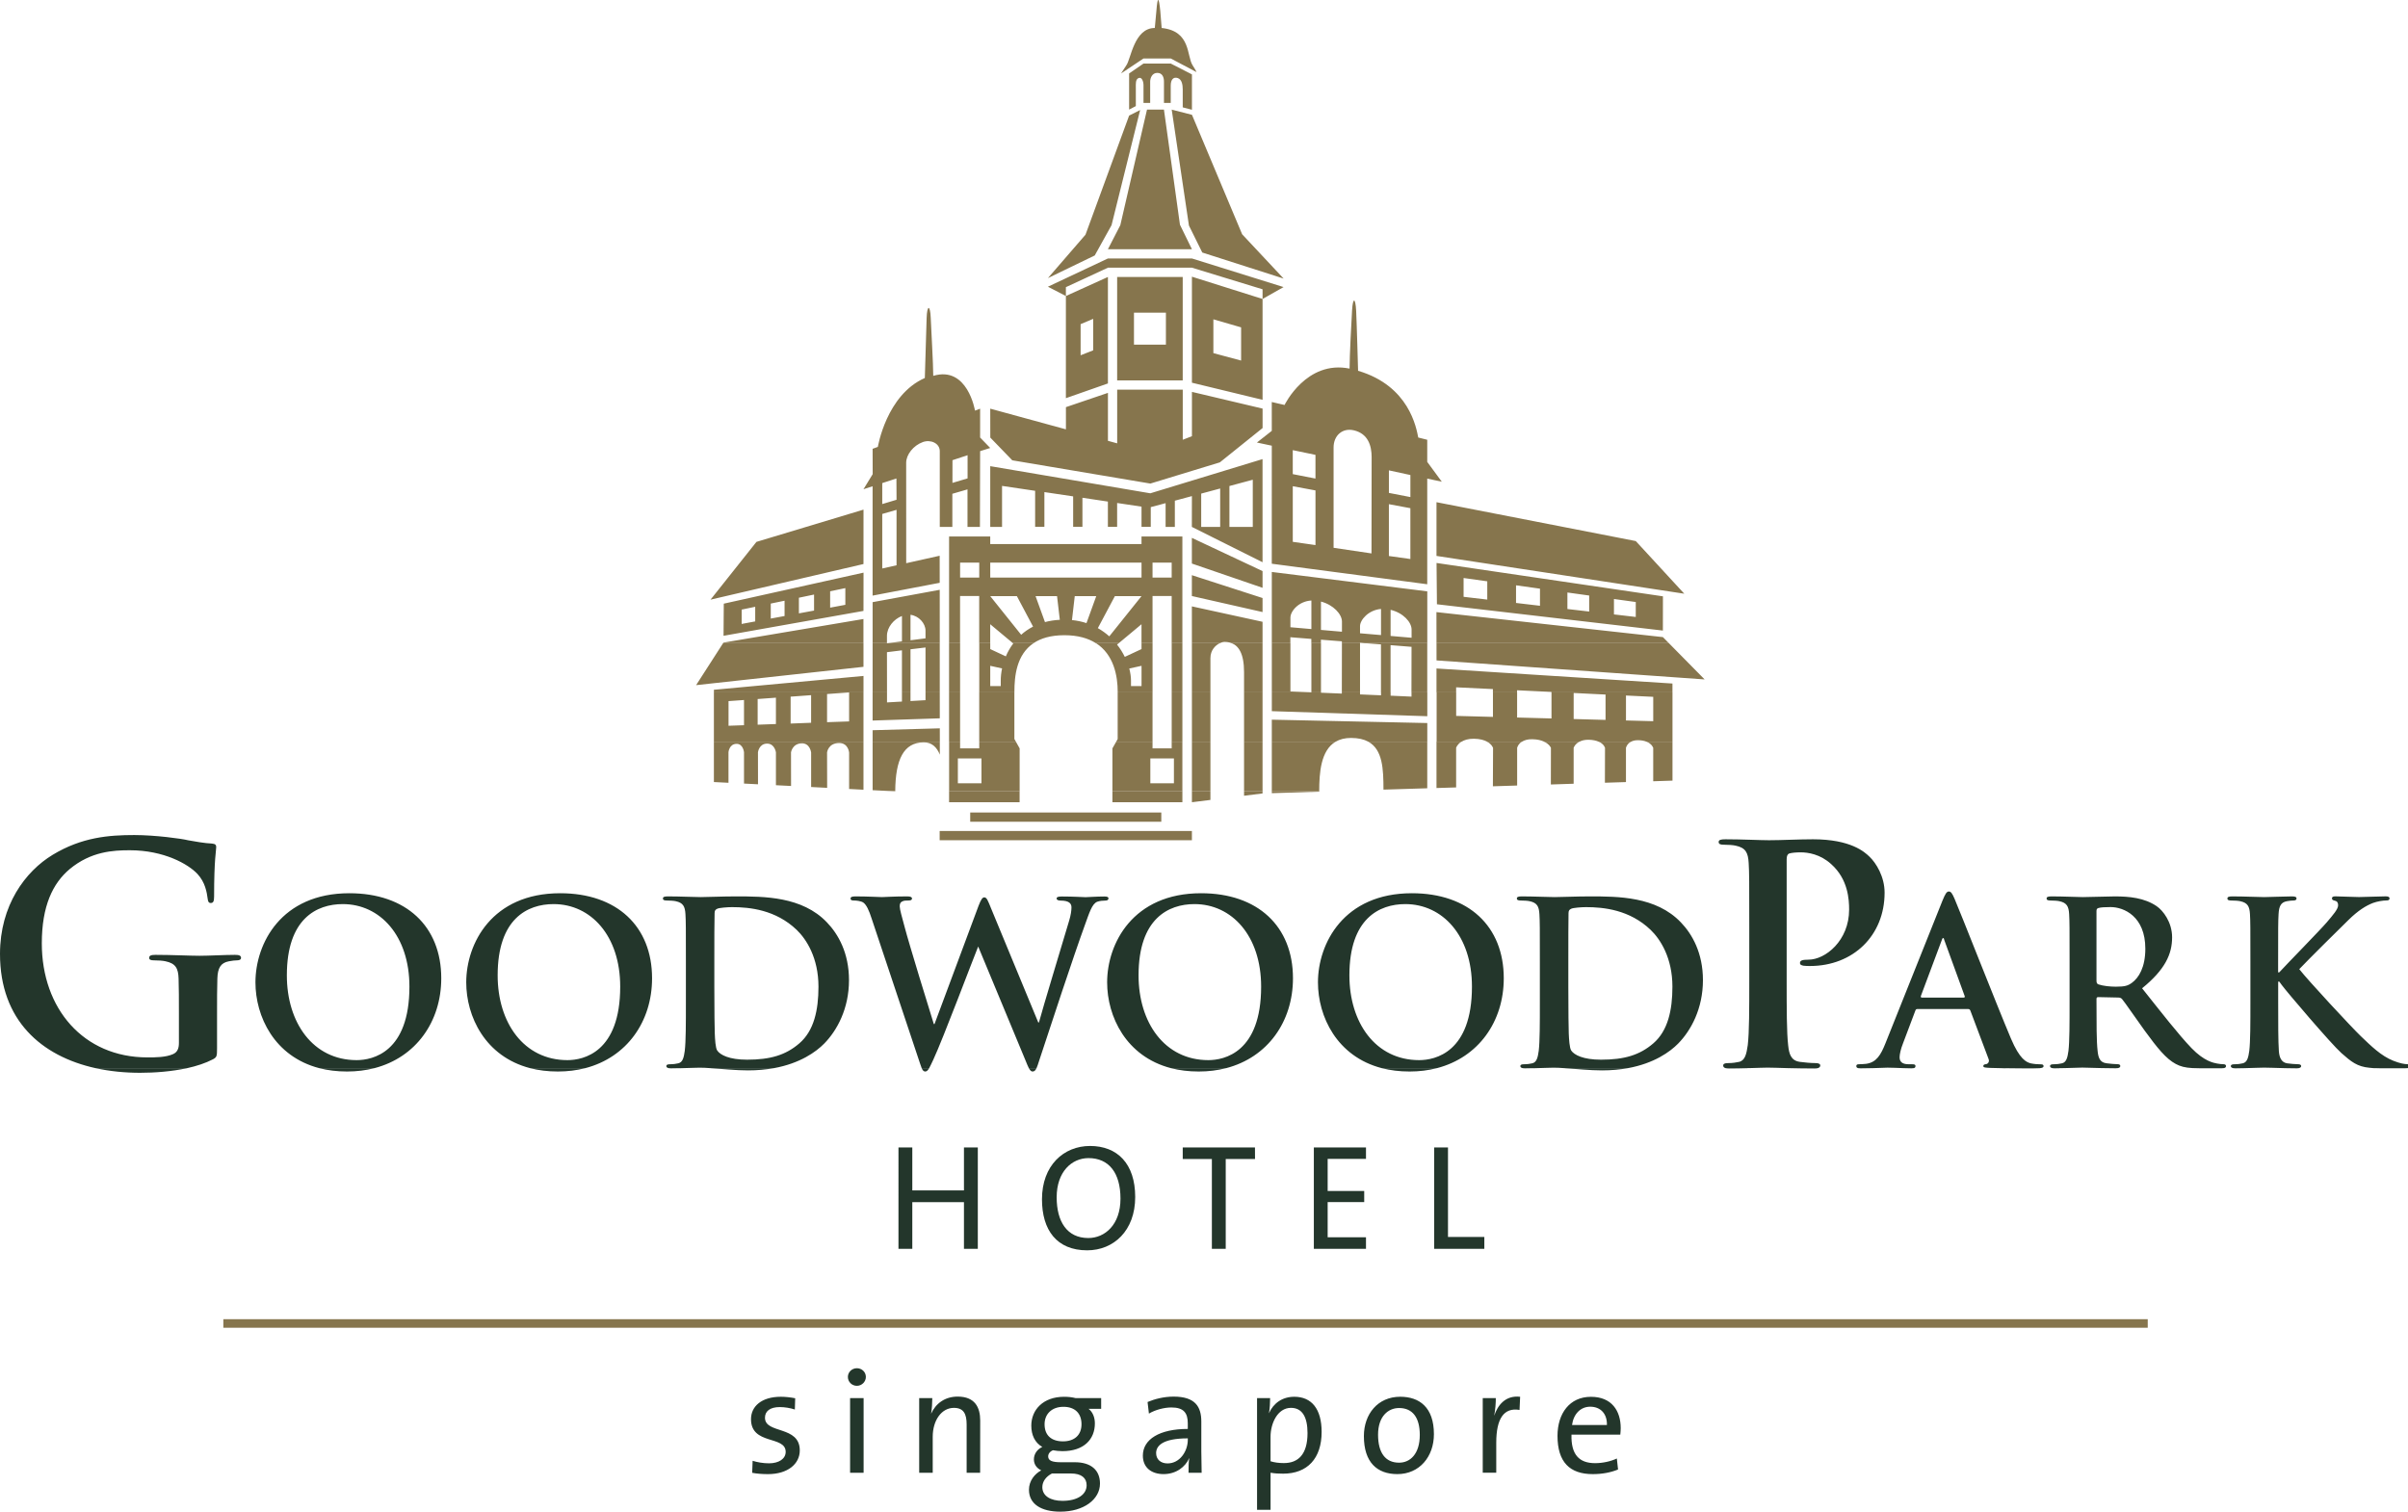 <?xml version="1.0" encoding="utf-8"?>
<!-- Generator: Adobe Illustrator 16.0.4, SVG Export Plug-In . SVG Version: 6.00 Build 0)  -->
<!DOCTYPE svg PUBLIC "-//W3C//DTD SVG 1.1//EN" "http://www.w3.org/Graphics/SVG/1.1/DTD/svg11.dtd">
<svg version="1.1" id="Layer_1" xmlns="http://www.w3.org/2000/svg" xmlns:xlink="http://www.w3.org/1999/xlink" x="0px" y="0px"
	 width="140.984px" height="88.518px" viewBox="0 0 140.984 88.518" enable-background="new 0 0 140.984 88.518"
	 xml:space="preserve">
<path fill="#86754D" d="M52.413,46.315c0,0.007,0,0.017,0,0.021l-0.438-0.021H52.413L52.413,46.315z M59.696,46.315v0.661h-1.72
	h-2.409v-0.661H59.696L59.696,46.315z M69.227,46.315v0.661h-4.097v-0.661H69.227L69.227,46.315z M70.868,46.315v0.526l-1.083,0.135
	v-0.661H70.868L70.868,46.315z M73.92,46.315v0.146l-1.083,0.135v-0.28L73.92,46.315L73.92,46.315z M77.238,46.315
	c0,0.016,0,0.028,0,0.042l-2.775,0.088v-0.13H77.238L77.238,46.315z M56.804,48.119v-0.542h11.188v0.542H56.804L56.804,48.119z
	 M55.015,49.201V48.66h14.769v0.541H55.015L55.015,49.201z"/>
<path fill="#86754D" d="M50.555,43.43v2.814L49.714,46.2V44.07c0,0-0.043-0.564-0.584-0.562c-0.646,0.005-0.707,0.553-0.707,0.553
	l0.005,2.072l-0.938-0.048v-2.021c0,0-0.063-0.544-0.544-0.538c-0.558,0.01-0.634,0.53-0.634,0.53l0.003,1.968l-0.886-0.045v-1.925
	c0,0-0.073-0.512-0.515-0.512c-0.472,0-0.537,0.506-0.537,0.506l0.003,1.877l-0.82-0.042v-1.836c0,0-0.052-0.493-0.431-0.491
	c-0.434,0.002-0.478,0.485-0.478,0.485v1.796l-0.854-0.043V43.43H50.555L50.555,43.43z M55.024,43.43l0.001,0.76
	c-0.175-0.433-0.464-0.726-0.948-0.721c-1.179,0.011-1.646,1.011-1.663,2.845l-0.438,0.001l-0.886-0.044V43.43H55.024L55.024,43.43z
	 M56.212,43.43v0.393h1.121V43.43h2.145l0.22,0.393v2.492h-4.129V43.43H56.212L56.212,43.43z M67.479,43.43v0.393H68.6V43.43h0.626
	v2.885H65.13v-2.492l0.223-0.393H67.479L67.479,43.43z M70.868,43.43v2.885h-1.083V43.43H70.868L70.868,43.43z M73.92,43.43v2.885
	h-1.083V43.43H73.92L73.92,43.43z M78.201,43.43c-0.877,0.513-0.96,1.833-0.964,2.885h-2.775V43.43H78.201L78.201,43.43z
	 M83.563,43.43v2.729L81,46.238c-0.002-1.2-0.043-2.344-0.892-2.808H83.563L83.563,43.43z M85.562,43.43
	c-0.245,0.155-0.308,0.357-0.308,0.357v2.322l-1.15,0.035V43.43H85.562L85.562,43.43z M89.101,43.43
	c-0.229,0.151-0.275,0.362-0.275,0.362v2.206l-1.42,0.045l0.01-2.245c0,0-0.062-0.208-0.349-0.367L89.101,43.43L89.101,43.43z
	 M92.472,43.43c-0.266,0.139-0.338,0.359-0.338,0.359v2.104L90.8,45.937l0.004-2.146c0,0-0.082-0.21-0.396-0.36L92.472,43.43
	L92.472,43.43z M95.492,43.43c-0.245,0.131-0.295,0.362-0.295,0.362v2.004l-1.233,0.039l0.006-2.043c0,0-0.054-0.223-0.367-0.363
	L95.492,43.43L95.492,43.43z M97.921,43.43v2.281l-1.128,0.037v-1.953c0,0-0.066-0.235-0.396-0.366L97.921,43.43L97.921,43.43z
	 M67.35,44.411v1.455h1.381v-1.455H67.35L67.35,44.411z M56.081,44.411v1.455h1.382v-1.455H56.081L56.081,44.411z"/>
<path fill="#86754D" d="M50.555,40.543v2.887h-8.758v-2.887H50.555L50.555,40.543z M51.933,40.543v0.588l0.874-0.05v-0.538h0.501
	v0.508L54.187,41v-0.457h0.834l0.002,1.52l-3.934,0.13v-1.648L51.933,40.543L51.933,40.543z M56.212,40.543v2.887h-0.646v-2.887
	H56.212L56.212,40.543z M59.39,40.543v2.73l0.087,0.155h-2.145v-2.887L59.39,40.543L59.39,40.543z M67.479,40.543v2.887h-2.127
	l0.086-0.155v-2.73L67.479,40.543L67.479,40.543z M69.227,40.543v2.887h-0.626v-2.887H69.227L69.227,40.543z M70.868,40.543v2.887
	h-1.083l-0.001-2.887H70.868L70.868,40.543z M73.92,40.543v2.887h-1.083v-2.887H73.92L73.92,40.543z M77.34,40.543v0.02l1.222,0.051
	v-0.068h1.065v0.116l1.229,0.053v-0.169h0.562v0.19l1.223,0.055v-0.246h0.925v1.394l-9.103-0.296v-1.098L77.34,40.543L77.34,40.543z
	 M85.256,40.543v1.378l2.153,0.058v-1.436h1.415v1.473l2.013,0.054v-1.525h7.084v2.887h-1.521c-0.124-0.052-0.286-0.087-0.498-0.088
	c-0.176-0.002-0.31,0.035-0.407,0.089h-1.892c-0.143-0.064-0.338-0.112-0.604-0.115c-0.229-0.002-0.396,0.046-0.523,0.114
	l-2.062,0.001c-0.163-0.08-0.391-0.142-0.699-0.146c-0.28-0.008-0.476,0.061-0.607,0.146h-2.034
	c-0.171-0.094-0.421-0.171-0.781-0.175c-0.335-0.003-0.565,0.076-0.723,0.175h-1.458v-2.887L85.256,40.543L85.256,40.543z
	 M51.09,43.43v-0.671l3.934-0.11l0.002,0.782L51.09,43.43L51.09,43.43z M74.462,43.43v-1.288l9.103,0.197v1.091H80.11
	c-0.257-0.14-0.585-0.218-1.01-0.218c-0.366,0-0.661,0.079-0.897,0.218H74.462L74.462,43.43z M95.198,40.727v1.461l1.596,0.043
	v-1.427L95.198,40.727L95.198,40.727z M92.135,40.579v1.525l1.867,0.051V40.67L92.135,40.579L92.135,40.579z M49.714,42.244v-1.698
	l-1.291,0.093v1.65L49.714,42.244L49.714,42.244z M47.489,42.323v-1.616l-1.199,0.087v1.575L47.489,42.323L47.489,42.323z
	 M45.429,42.397v-1.543l-1.07,0.078v1.504L45.429,42.397L45.429,42.397z M43.56,42.466V40.99l-0.906,0.065v1.443L43.56,42.466
	L43.56,42.466z"/>
<path fill="#86754D" d="M50.555,37.659v1.388l-9.8,1.073l1.583-2.461H50.555L50.555,37.659z M51.929,37.659v0.01l0.084-0.01h3.007
	l0.001,2.885h-0.834v-2.63l-0.879,0.106v2.522h-0.501v-2.461L51.93,38.19l0.003,2.354H51.09v-2.885L51.929,37.659L51.929,37.659z
	 M56.212,37.659v2.885h-0.646v-2.885H56.212L56.212,37.659z M57.977,37.659v0.349l0.913,0.427c0.11-0.263,0.256-0.52,0.438-0.76
	l-0.021-0.016h1.211c-1.006,0.671-1.126,1.938-1.126,2.844v0.041h-2.058v-2.885H57.977L57.977,37.659z M65.505,37.659l-0.104,0.087
	c0.184,0.229,0.334,0.474,0.454,0.718l0.979-0.456v-0.349h0.646v2.885h-2.041v-0.041c0-0.905-0.218-2.173-1.277-2.845L65.505,37.659
	L65.505,37.659z M69.227,37.659v2.885h-0.626v-2.885H69.227L69.227,37.659z M71.422,37.659c-0.247,0.119-0.554,0.396-0.554,0.882
	v2.003h-1.084l-0.001-2.885H71.422L71.422,37.659z M73.92,37.659v2.885h-1.083v-1.188c0-1.106-0.332-1.544-0.729-1.694L73.92,37.659
	L73.92,37.659z M75.552,37.659v2.829l1.227,0.052v-2.881h0.562v2.885h-2.878v-2.885H75.552L75.552,37.659z M79.627,37.659v2.885
	h-1.065l0.005-2.885H79.627L79.627,37.659z M83.563,37.659v2.885h-0.925l0.005-2.668l-1.228-0.098v2.767h-0.562v-2.812l-0.961-0.073
	L83.563,37.659L83.563,37.659z M97.707,37.659l2.096,2.126l-15.697-1.114l-0.001-1.013L97.707,37.659L97.707,37.659z M41.798,40.543
	v-0.152l8.758-0.81v0.962H41.798L41.798,40.543z M84.104,40.543v-1.399l13.815,0.881v0.52h-7.084v-0.028l-2.014-0.097v0.125h-1.414
	V40.35l-2.153-0.103v0.297L84.104,40.543L84.104,40.543z M66.835,38.988l-0.718,0.158c0.066,0.254,0.101,0.494,0.101,0.708v0.321
	h0.617V38.988L66.835,38.988z M57.977,38.988v1.188h0.615v-0.321c0-0.226,0.025-0.467,0.077-0.714L57.977,38.988L57.977,38.988z"/>
<path fill="#86754D" d="M42.339,37.659l0.021-0.031l8.193-1.381v1.413L42.339,37.659L42.339,37.659z M51.09,37.659V35.26
	l3.929-0.723l0.002,3.122h-3.007l0.794-0.104V36.07c-0.485,0.186-0.878,0.667-0.878,1.162v0.428H51.09L51.09,37.659z M55.567,37.659
	v-6.243h2.409v0.444h8.857v-0.444h2.393v6.243H68.6V34.9h-1.121v2.761h-0.646v-1.108l-1.33,1.108H64.16
	c-0.449-0.286-1.049-0.465-1.844-0.465c-0.797,0-1.378,0.18-1.802,0.464l-1.211,0.001l-1.328-1.108v1.108h-0.645V34.9H56.21v2.761
	L55.567,37.659L55.567,37.659z M69.783,37.659l-0.001-2.152l4.138,0.903v1.249h-1.812c-0.14-0.054-0.289-0.071-0.432-0.071
	c-0.06,0-0.149,0.021-0.254,0.072L69.783,37.659L69.783,37.659z M74.462,37.659v-4.167l9.103,1.136v3.031h-3.669l-0.269-0.022v0.022
	h-1.062v-0.105l-1.227-0.096v0.201h-0.562v-0.246l-1.228-0.099v0.344L74.462,37.659L74.462,37.659z M84.104,37.659l-0.003-1.816
	l13.259,1.464l0.349,0.354L84.104,37.659L84.104,37.659z M57.977,32.946v0.877h8.857v-0.877H57.977L57.977,32.946z M67.479,32.946
	v0.877H68.6v-0.877H67.479L67.479,32.946z M56.212,32.946v0.877h1.121v-0.877H56.212L56.212,32.946z M64.184,34.906h-1.259
	l-0.163,1.403c0.304,0.031,0.587,0.092,0.849,0.178L64.184,34.906L64.184,34.906z M61.888,34.906H60.63l0.551,1.522
	c0.267-0.072,0.556-0.118,0.869-0.134L61.888,34.906L61.888,34.906z M59.536,34.906h-1.561l1.812,2.264
	c0.203-0.183,0.436-0.343,0.697-0.478L59.536,34.906L59.536,34.906z M66.835,34.906h-1.56l-0.998,1.875
	c0.247,0.142,0.472,0.304,0.67,0.481L66.835,34.906L66.835,34.906z M71.439,30.854v-2.249l-1.111,0.299v1.949L71.439,30.854
	L71.439,30.854z M73.348,30.854v-2.762L71.98,28.46v2.394H73.348L73.348,30.854z M57.977,30.854v-3.557l9.372,1.589l6.57-2.002
	v6.038l-4.138-2.068l0.003-1.804l-0.999,0.269v1.535h-0.541v-1.39l-0.869,0.232v1.156h-0.541v-1.185l-1.428-0.213v1.396h-0.541
	v-1.479l-1.491-0.224v1.701h-0.543v-1.782l-1.684-0.251v2.034h-0.542V28.74l-1.937-0.287v2.401H57.977L57.977,30.854z M73.92,35.018
	v0.822l-4.138-0.938V33.68L73.92,35.018L73.92,35.018z M73.92,33.441v0.979l-4.138-1.42v-1.504L73.92,33.441L73.92,33.441z
	 M57.977,23.93l4.431,1.211v-1.3l2.46-0.836v2.808l0.541,0.148v-3.146h3.839v2.936l0.538-0.21v-2.594l4.136,0.979v1.139
	l-2.501,2.009l-4.069,1.242l-8.085-1.362l-1.287-1.331L57.977,23.93L57.977,23.93z M69.785,14.595h-4.919l0.727-1.41l1.562-6.766
	h0.992l0.937,6.741L69.785,14.595L69.785,14.595z M63.268,18.981v1.822l0.736-0.288v-1.844L63.268,18.981L63.268,18.981z
	 M71.041,18.698v1.979l1.624,0.437v-1.945L71.041,18.698L71.041,18.698z M62.406,17.334l-1.052-0.545l3.513-1.654h4.919l5.365,1.675
	l-1.23,0.697v5.905l-4.136-1.002v-6.208l4.136,1.304V16.94l-4.135-1.265h-4.919l-2.461,1.14V17.334l2.461-1.116v6.235l-2.461,0.863
	V17.334L62.406,17.334z M66.392,18.311v1.869h1.87v-1.869H66.392L66.392,18.311z M69.246,16.218v6.056h-3.839v-6.056H69.246
	L69.246,16.218z M61.354,16.285l2.2-2.543l2.554-6.973l0.645-0.325l-1.674,6.742l-0.984,1.773L61.354,16.285L61.354,16.285z
	 M65.636,4.302l0.309-0.477c0.268-0.363,0.452-2.187,1.667-2.187c0.004,0,0.072-0.75,0.092-0.997
	c0.067-0.855,0.143-0.855,0.228-0.003l0.081,1c1.722,0.182,1.458,1.632,1.81,2.183c0.185,0.285,0.231,0.4,0.231,0.4l-1.509-0.797
	H66.95L65.636,4.302L65.636,4.302z M66.108,6.417V4.302l0.843-0.581h1.593l1.242,0.635v2.071l-0.539-0.141V5.236
	c0-0.268-0.05-0.582-0.289-0.664c-0.241-0.083-0.414,0.066-0.414,0.443v1.011h-0.396v-1.25c0-0.244-0.088-0.508-0.39-0.508
	c-0.303,0-0.417,0.301-0.417,0.508v1.25H66.95V4.996c0-0.22-0.094-0.504-0.286-0.426c-0.19,0.078-0.163,0.335-0.163,0.593v1.05
	L66.108,6.417L66.108,6.417z M70.391,14.787l-0.781-1.58l-1.009-6.788l1.186,0.304l2.938,6.995l2.429,2.594L70.391,14.787
	L70.391,14.787z M83.036,25.62l0.526,0.131v1.296l0.853,1.161l-0.853-0.183v6.187L74.46,33.01l0.001-6.912l-0.871-0.185l0.871-0.684
	l-0.001-1.688l0.748,0.173c0,0,1.276-2.644,3.807-2.13c0-0.713,0.109-2.809,0.146-3.411c0.044-0.763,0.199-0.773,0.239,0.029
	c0.039,0.781,0.113,3.51,0.113,3.51C82.511,22.596,82.924,25.062,83.036,25.62L83.036,25.62z M80.307,26.767
	c0-0.659-0.203-1.375-1.046-1.57c-0.666-0.153-1.182,0.306-1.182,1.005v5.875l2.22,0.33L80.307,26.767L80.307,26.767z
	 M82.575,32.734v-2.976l-1.258-0.235v3.035L82.575,32.734L82.575,32.734z M81.318,28.863l1.258,0.244v-1.291l-1.258-0.273V28.863
	L81.318,28.863z M77.019,31.918v-3.2l-1.329-0.247v3.257L77.019,31.918L77.019,31.918z M75.689,27.763l1.329,0.26v-1.388
	l-1.329-0.276V27.763L75.689,27.763z M75.552,36.729l1.227,0.107v-1.672c-0.749,0.043-1.227,0.628-1.227,1V36.729L75.552,36.729z
	 M77.34,35.226v1.66l1.228,0.106l0.001-0.597C78.567,35.965,78.066,35.414,77.34,35.226L77.34,35.226z M82.646,36.865
	c0-0.431-0.488-0.979-1.229-1.155v1.529l1.229,0.106L82.646,36.865L82.646,36.865z M79.627,37.083l1.229,0.105v-1.53
	c-0.733,0.06-1.229,0.64-1.229,1.007V37.083L79.627,37.083z M84.104,32.553v-3.146l11.668,2.276l2.84,3.083L84.104,32.553
	L84.104,32.553z M97.359,36.924l-13.229-1.54l-0.023-2.418l13.255,1.953L97.359,36.924L97.359,36.924z M94.494,35.076v0.902
	l1.277,0.149v-0.875L94.494,35.076L94.494,35.076z M91.769,34.695v0.967l1.275,0.148v-0.938L91.769,34.695L91.769,34.695z
	 M88.761,34.274v1.033l1.402,0.165v-1.001L88.761,34.274L88.761,34.274z M85.691,34.947l1.386,0.163V34.04l-1.386-0.194V34.947
	L85.691,34.947z M53.308,36.001v1.491l0.879-0.113v-0.452C54.187,36.5,53.793,36.062,53.308,36.001L53.308,36.001z M52.484,28.018
	l-0.83,0.271v1.227l0.837-0.251L52.484,28.018L52.484,28.018z M55.764,28.277l0.886-0.264v-1.358l-0.884,0.292L55.764,28.277
	L55.764,28.277z M51.654,33.288l0.837-0.187v-3.247l-0.837,0.242V33.288L51.654,33.288z M53.057,32.979l1.959-0.437l0.002,1.585
	l-3.929,0.75v-6.403l-0.534,0.173l0.539-0.881L51.09,26.28l0.307-0.112c0,0,0.499-3.047,2.75-4.034c0,0,0.081-2.729,0.105-3.504
	c0.025-0.795,0.211-0.784,0.24-0.03c0.022,0.6,0.148,2.702,0.148,3.408c2.012-0.604,2.444,2.036,2.444,2.036l0.3-0.112v1.688
	l0.591,0.611l-0.591,0.186l-0.011,4.438h-0.728v-2.199l-0.887,0.258v1.94h-0.736V26.42c0-0.474-0.544-0.696-0.987-0.536
	c-0.561,0.201-0.98,0.74-0.98,1.212L53.057,32.979L53.057,32.979z M50.555,33.028L41.6,35.114l2.688-3.383l6.269-1.889
	L50.555,33.028L50.555,33.028z M50.555,35.773l-8.193,1.457l0.014-1.881l8.182-1.817L50.555,35.773L50.555,35.773z M44.216,36.388
	v-0.857l-0.793,0.165v0.84L44.216,36.388L44.216,36.388z M45.935,36.072v-0.896l-0.808,0.167v0.878L45.935,36.072L45.935,36.072z
	 M47.662,35.753v-0.938l-0.888,0.186v0.916L47.662,35.753L47.662,35.753z M49.493,35.416v-0.979l-0.89,0.187v0.958L49.493,35.416
	L49.493,35.416z"/>
<line fill="none" stroke="#86754D" stroke-width="0.5" stroke-miterlimit="3.864" x1="13.076" y1="77.498" x2="125.746" y2="77.498"/>
<path fill="#23362B" d="M94.082,83.443c0.019-0.643-0.359-1.071-0.977-1.071c-0.571,0-0.979,0.431-1.065,1.071H94.082L94.082,83.443
	z M94.89,83.628c0,0.104-0.009,0.228-0.024,0.378h-2.858c-0.034,1.17,0.449,1.672,1.382,1.672c0.448,0,0.924-0.106,1.273-0.273
	l0.071,0.644c-0.423,0.177-0.934,0.271-1.479,0.271c-1.346,0-2.066-0.702-2.066-2.241c0-1.312,0.713-2.286,1.953-2.286
	C94.372,81.79,94.89,82.625,94.89,83.628L94.89,83.628z M46.826,84.93c0,0.791-0.701,1.39-1.864,1.39
	c-0.323,0-0.649-0.024-0.923-0.077l0.026-0.703c0.271,0.086,0.624,0.147,0.958,0.147c0.58,0,0.977-0.265,0.977-0.669
	c0-0.977-2.03-0.379-2.03-1.918c0-0.738,0.606-1.31,1.75-1.31c0.264,0,0.57,0.035,0.837,0.087l-0.02,0.66
	c-0.271-0.09-0.589-0.143-0.882-0.143c-0.579,0-0.867,0.246-0.867,0.625C44.788,83.979,46.826,83.461,46.826,84.93L46.826,84.93z
	 M50.695,80.629c0,0.281-0.236,0.52-0.526,0.52c-0.291,0-0.527-0.229-0.527-0.52c0-0.281,0.236-0.51,0.527-0.51
	C50.458,80.119,50.695,80.339,50.695,80.629L50.695,80.629z M50.563,86.24h-0.792V81.87h0.792V86.24L50.563,86.24z M57.385,86.24
	h-0.79v-2.821c0-0.616-0.168-0.979-0.746-0.979c-0.724,0-1.24,0.729-1.24,1.697v2.103h-0.792V81.87h0.767
	c0,0.255-0.021,0.658-0.071,0.914c0.272-0.6,0.811-1.004,1.557-1.004c1.004,0,1.319,0.625,1.319,1.398L57.385,86.24L57.385,86.24z
	 M64.402,86.873c0,0.924-0.947,1.645-2.322,1.645c-1.124,0-1.836-0.448-1.836-1.283c0-0.52,0.334-0.933,0.72-1.135
	c-0.264-0.123-0.431-0.352-0.431-0.643c0-0.31,0.187-0.589,0.492-0.729c-0.431-0.247-0.644-0.692-0.644-1.249
	c0-0.924,0.695-1.688,1.918-1.688c0.256,0,0.458,0.024,0.686,0.079h1.486v0.625h-0.738c0.229,0.175,0.37,0.48,0.37,0.853
	c0,0.94-0.648,1.627-1.9,1.627c-0.184,0-0.402-0.024-0.555-0.053c-0.191,0.079-0.279,0.22-0.279,0.358
	c0,0.247,0.221,0.344,0.748,0.344h0.808C63.874,85.623,64.402,86.082,64.402,86.873L64.402,86.873z M63.32,83.399
	c0-0.642-0.387-1.021-1.056-1.021c-0.693,0-1.106,0.432-1.106,1.021c0,0.65,0.396,1.002,1.081,1.002
	C62.897,84.401,63.32,84.041,63.32,83.399L63.32,83.399z M63.62,86.97c0-0.422-0.301-0.687-0.916-0.687h-1.115
	c-0.344,0.178-0.562,0.467-0.562,0.801c0,0.52,0.49,0.801,1.178,0.801C63.1,87.885,63.62,87.506,63.62,86.97L63.62,86.97z
	 M70.354,86.24h-0.767c0-0.309,0-0.625,0.044-0.869c-0.229,0.535-0.78,0.948-1.505,0.948c-0.72,0-1.214-0.388-1.214-1.082
	c0-0.958,0.979-1.563,2.631-1.563v-0.325c0-0.607-0.236-0.933-0.959-0.933c-0.413,0-0.939,0.133-1.317,0.359l-0.079-0.678
	c0.42-0.176,0.95-0.316,1.528-0.316c1.26,0,1.619,0.591,1.619,1.459v1.742C70.336,85.396,70.344,85.861,70.354,86.24L70.354,86.24z
	 M69.544,84.305v-0.079c-1.521,0-1.855,0.466-1.855,0.862c0,0.369,0.265,0.605,0.669,0.605
	C69.069,85.695,69.544,84.991,69.544,84.305L69.544,84.305z M77.379,83.848c0,1.557-0.837,2.445-2.252,2.445
	c-0.271,0-0.482-0.01-0.738-0.055v2.174h-0.791v-6.543h0.766c0,0.244-0.019,0.642-0.071,0.889c0.267-0.599,0.792-0.968,1.486-0.968
	C76.797,81.79,77.379,82.511,77.379,83.848L77.379,83.848z M76.553,83.918c0-0.941-0.31-1.479-0.969-1.479
	c-0.792,0-1.196,0.923-1.196,1.688v1.44c0.229,0.07,0.476,0.106,0.772,0.106C75.997,85.678,76.553,85.176,76.553,83.918
	L76.553,83.918z M83.953,83.979c0,1.319-0.846,2.34-2.139,2.34c-1.187,0-1.961-0.687-1.961-2.226c0-1.283,0.81-2.304,2.128-2.304
	C83.101,81.79,83.953,82.406,83.953,83.979L83.953,83.979z M83.126,84.023c0-0.993-0.404-1.574-1.214-1.574
	c-0.634,0-1.229,0.484-1.229,1.564c0,1.057,0.43,1.637,1.229,1.637C82.564,85.65,83.126,85.141,83.126,84.023L83.126,84.023z
	 M89.001,81.79l-0.035,0.771c-0.924-0.157-1.363,0.521-1.363,1.917v1.76h-0.791v-4.369h0.765c0,0.271-0.026,0.678-0.096,1.035
	C87.682,82.3,88.129,81.693,89.001,81.79L89.001,81.79z"/>
<path fill="#23362B" d="M10.951,62.548c-0.904,0.198-1.895,0.271-2.748,0.271c-0.899,0-1.778-0.087-2.606-0.271H10.951
	L10.951,62.548z M21.917,62.548c-0.494,0.128-1.027,0.196-1.598,0.196c-0.597,0-1.139-0.07-1.628-0.196H21.917L21.917,62.548z
	 M34.261,62.548c-0.495,0.128-1.028,0.196-1.598,0.196c-0.598,0-1.14-0.07-1.628-0.196H34.261L34.261,62.548z M39.873,62.548
	c-0.211,0.005-0.417,0.011-0.594,0.011c-0.049,0-0.092-0.004-0.126-0.01L39.873,62.548L39.873,62.548z M45.307,62.548
	c-0.45,0.081-0.953,0.13-1.514,0.13c-0.697,0-1.514-0.083-2.164-0.129L45.307,62.548L45.307,62.548z M54.399,62.548
	c-0.082,0.145-0.144,0.196-0.232,0.196c-0.085,0-0.146-0.062-0.203-0.198L54.399,62.548L54.399,62.548z M60.685,62.548
	c-0.064,0.141-0.131,0.196-0.231,0.196c-0.077,0-0.138-0.057-0.215-0.196H60.685L60.685,62.548z M71.782,62.548
	c-0.493,0.128-1.027,0.196-1.597,0.196c-0.597,0-1.139-0.07-1.628-0.196H71.782L71.782,62.548z M84.125,62.548
	c-0.492,0.128-1.025,0.196-1.596,0.196c-0.597,0-1.139-0.07-1.628-0.196H84.125L84.125,62.548z M89.873,62.548
	c-0.21,0.005-0.419,0.011-0.594,0.011c-0.049,0-0.092-0.004-0.127-0.01L89.873,62.548L89.873,62.548z M95.307,62.548
	c-0.451,0.081-0.955,0.13-1.514,0.13c-0.697,0-1.517-0.083-2.165-0.129L95.307,62.548L95.307,62.548z M102.397,62.548
	c-0.396,0.012-0.819,0.021-1.151,0.021c-0.087,0-0.159-0.008-0.215-0.021H102.397L102.397,62.548z M106.427,62.548
	c-0.054,0.016-0.12,0.021-0.192,0.021c-0.549,0-1.088-0.012-1.552-0.022L106.427,62.548L106.427,62.548z M109.607,62.548
	c-0.213,0.005-0.443,0.011-0.671,0.011c-0.056,0-0.103-0.004-0.138-0.01L109.607,62.548L109.607,62.548z M112.036,62.548
	c-0.032,0.007-0.073,0.011-0.117,0.011c-0.143,0-0.295-0.006-0.457-0.011H112.036L112.036,62.548z M119.39,62.548
	c-0.091,0.007-0.206,0.011-0.36,0.011c-0.359,0-0.996,0-1.741-0.013L119.39,62.548L119.39,62.548z M120.885,62.548
	c-0.209,0.005-0.417,0.011-0.592,0.011c-0.048,0-0.091-0.004-0.127-0.01L120.885,62.548L120.885,62.548z M124.002,62.548
	c-0.035,0.007-0.077,0.011-0.127,0.011c-0.253,0-0.529-0.006-0.793-0.011H124.002L124.002,62.548z M130.211,62.548
	c-0.036,0.007-0.08,0.011-0.13,0.011h-1.266c-0.164,0-0.309-0.004-0.437-0.011H130.211L130.211,62.548z M131.475,62.548
	c-0.213,0.005-0.421,0.011-0.597,0.011c-0.048,0-0.089-0.004-0.126-0.01L131.475,62.548L131.475,62.548z M134.587,62.548
	c-0.031,0.007-0.069,0.011-0.109,0.011c-0.246,0-0.501-0.006-0.744-0.011H134.587L134.587,62.548z M140.985,62.548
	c-0.044,0.007-0.101,0.011-0.172,0.011h-1.159c-0.299,0-0.508,0-0.713-0.013L140.985,62.548L140.985,62.548z M57.249,73.127h-0.811
	v-2.734h-3.024v2.734h-0.81V67.19h0.81v2.518h3.024V67.19h0.811V73.127L57.249,73.127z M66.464,70.093
	c0,1.979-1.268,3.122-2.812,3.122c-1.785,0-2.646-1.188-2.646-2.99c0-1.979,1.269-3.121,2.814-3.121
	C65.419,67.104,66.464,68.141,66.464,70.093L66.464,70.093z M65.602,70.189c0-1.521-0.687-2.374-1.871-2.374
	c-0.984,0-1.865,0.8-1.865,2.295c0,1.416,0.6,2.385,1.855,2.385C64.688,72.493,65.602,71.72,65.602,70.189L65.602,70.189z
	 M73.479,67.867h-1.715v5.26h-0.811v-5.26h-1.706V67.19h4.229L73.479,67.867L73.479,67.867z M79.976,73.127h-3.053V67.19h3.053
	v0.669h-2.244v1.881h2.14v0.652h-2.14v2.06h2.244V73.127L79.976,73.127z M86.905,73.127h-2.938V67.19h0.81v5.242h2.128V73.127
	L86.905,73.127z"/>
<path fill="#23362B" d="M5.596,62.548C2.422,61.846,0,59.746,0,55.859c0-2.842,1.475-4.83,3.089-5.807
	c1.703-1.029,3.285-1.154,4.776-1.154c1.225,0,2.787,0.213,3.144,0.305c0.372,0.068,0.994,0.178,1.402,0.193
	c0.213,0.02,0.248,0.09,0.248,0.213c0,0.195-0.124,0.692-0.124,2.896c0,0.283-0.056,0.372-0.196,0.372
	c-0.123,0-0.158-0.089-0.177-0.23c-0.055-0.407-0.143-0.977-0.604-1.474c-0.531-0.568-1.953-1.385-3.958-1.385
	c-0.979,0-2.272,0.069-3.518,1.101c-0.994,0.834-1.634,2.166-1.634,4.351c0,3.816,2.433,6.678,6.181,6.678
	c0.46,0,1.081,0,1.51-0.195c0.266-0.124,0.336-0.354,0.336-0.657v-1.669c0-0.887,0-1.562-0.019-2.096
	c-0.019-0.604-0.178-0.887-0.764-1.011c-0.144-0.036-0.443-0.056-0.692-0.056c-0.16,0-0.267-0.034-0.267-0.143
	c0-0.141,0.124-0.178,0.373-0.178c0.925,0,2.041,0.054,2.575,0.054c0.551,0,1.489-0.054,2.074-0.054c0.23,0,0.357,0.036,0.357,0.178
	c0,0.105-0.107,0.143-0.232,0.143c-0.142,0-0.265,0.02-0.479,0.056c-0.479,0.089-0.656,0.39-0.675,1.011
	c-0.019,0.533-0.019,1.244-0.019,2.132v1.952c0,0.479-0.019,0.516-0.231,0.64c-0.44,0.231-0.97,0.402-1.528,0.525L5.596,62.548
	L5.596,62.548z M18.692,62.548c-2.639-0.688-3.736-3.034-3.736-5.024c0-2.274,1.504-5.219,5.498-5.219
	c3.316,0,5.381,1.93,5.381,4.98c0,2.534-1.476,4.631-3.917,5.264L18.692,62.548L18.692,62.548z M31.036,62.548
	c-2.64-0.688-3.739-3.034-3.739-5.024c0-2.274,1.505-5.219,5.5-5.219c3.316,0,5.38,1.93,5.38,4.98c0,2.534-1.475,4.631-3.915,5.264
	L31.036,62.548L31.036,62.548z M39.154,62.548c-0.092-0.019-0.141-0.056-0.141-0.123c0-0.066,0.054-0.106,0.214-0.106
	c0.198,0,0.357-0.025,0.479-0.054c0.268-0.054,0.332-0.347,0.386-0.733c0.066-0.559,0.066-1.608,0.066-2.835v-2.344
	c0-2.022,0-2.396-0.026-2.823c-0.026-0.451-0.135-0.666-0.571-0.759c-0.106-0.025-0.333-0.04-0.521-0.04
	c-0.146,0-0.226-0.025-0.226-0.121c0-0.093,0.091-0.12,0.292-0.12c0.706,0,1.545,0.041,1.918,0.041c0.412,0,1.25-0.041,2.052-0.041
	c1.663,0,3.889,0,5.339,1.521c0.667,0.691,1.292,1.798,1.292,3.382c0,1.678-0.705,2.957-1.451,3.715
	c-0.475,0.484-1.41,1.16-2.948,1.44l-3.678,0.002c-0.255-0.02-0.483-0.03-0.671-0.03c-0.207,0-0.651,0.021-1.086,0.03L39.154,62.548
	L39.154,62.548z M53.963,62.548c-0.032-0.077-0.064-0.175-0.104-0.296l-2.823-8.456c-0.158-0.493-0.306-0.813-0.491-0.946
	c-0.146-0.094-0.413-0.119-0.531-0.119c-0.135,0-0.215-0.014-0.215-0.121c0-0.093,0.106-0.12,0.294-0.12
	c0.691,0,1.425,0.041,1.546,0.041c0.118,0,0.703-0.041,1.479-0.041c0.188,0,0.277,0.041,0.277,0.12c0,0.107-0.104,0.121-0.238,0.121
	c-0.105,0-0.239,0-0.334,0.055c-0.117,0.053-0.146,0.146-0.146,0.293c0,0.174,0.134,0.627,0.294,1.226
	c0.227,0.879,1.464,4.913,1.702,5.659h0.041l2.584-6.938c0.146-0.373,0.226-0.479,0.332-0.479c0.146,0,0.214,0.2,0.388,0.626
	l2.771,6.699h0.039c0.239-0.895,1.307-4.408,1.771-5.968c0.093-0.307,0.134-0.586,0.134-0.771c0-0.212-0.12-0.398-0.642-0.398
	c-0.133,0-0.228-0.041-0.228-0.121c0-0.093,0.108-0.118,0.308-0.118c0.707,0,1.267,0.04,1.387,0.04c0.094,0,0.664-0.04,1.104-0.04
	c0.146,0,0.237,0.025,0.237,0.106c0,0.092-0.065,0.133-0.187,0.133c-0.133,0-0.319,0.015-0.465,0.066
	c-0.318,0.12-0.468,0.652-0.746,1.412c-0.613,1.678-2.01,5.912-2.664,7.908c-0.061,0.19-0.105,0.332-0.152,0.431h-0.446
	c-0.054-0.104-0.114-0.251-0.197-0.456l-2.771-6.672c-0.281,0.68-2.053,5.393-2.624,6.619c-0.109,0.232-0.185,0.396-0.247,0.507
	L53.963,62.548L53.963,62.548z M68.559,62.548c-2.639-0.688-3.738-3.034-3.738-5.024c0-2.274,1.506-5.219,5.5-5.219
	c3.315,0,5.38,1.93,5.38,4.98c0,2.534-1.475,4.631-3.917,5.264L68.559,62.548L68.559,62.548z M80.902,62.548
	c-2.64-0.688-3.738-3.034-3.738-5.024c0-2.274,1.506-5.219,5.5-5.219c3.315,0,5.379,1.93,5.379,4.98
	c0,2.534-1.476,4.631-3.917,5.264L80.902,62.548L80.902,62.548z M89.153,62.548c-0.091-0.019-0.14-0.056-0.14-0.123
	c0-0.066,0.053-0.106,0.213-0.106c0.199,0,0.358-0.025,0.479-0.054c0.265-0.054,0.331-0.347,0.385-0.733
	c0.066-0.559,0.066-1.608,0.066-2.835v-2.344c0-2.022,0-2.396-0.026-2.823c-0.026-0.451-0.134-0.666-0.572-0.759
	c-0.105-0.025-0.332-0.04-0.52-0.04c-0.146,0-0.228-0.025-0.228-0.121c0-0.093,0.093-0.12,0.293-0.12
	c0.706,0,1.545,0.041,1.917,0.041c0.412,0,1.252-0.041,2.053-0.041c1.663,0,3.888,0,5.339,1.521
	c0.667,0.691,1.292,1.798,1.292,3.382c0,1.678-0.706,2.957-1.451,3.715c-0.475,0.484-1.409,1.16-2.947,1.44l-3.679,0.002
	c-0.254-0.02-0.482-0.03-0.671-0.03c-0.205,0-0.651,0.021-1.085,0.03L89.153,62.548L89.153,62.548z M101.031,62.548
	c-0.094-0.027-0.142-0.077-0.142-0.155c0-0.088,0.07-0.141,0.284-0.141c0.267,0,0.479-0.036,0.639-0.071
	c0.354-0.071,0.443-0.462,0.516-0.978c0.089-0.745,0.089-2.148,0.089-3.781v-3.125c0-2.698,0-3.195-0.035-3.767
	c-0.034-0.603-0.178-0.888-0.763-1.011c-0.144-0.035-0.443-0.055-0.693-0.055c-0.194,0-0.301-0.035-0.301-0.159
	s0.124-0.159,0.392-0.159c0.94,0,2.061,0.055,2.556,0.055c0.729,0,1.759-0.055,2.575-0.055c2.219,0,3.021,0.745,3.302,1.014
	c0.393,0.37,0.89,1.172,0.89,2.111c0,2.521-1.849,4.295-4.367,4.295c-0.091,0-0.284,0-0.374-0.016
	c-0.088-0.02-0.213-0.036-0.213-0.16c0-0.143,0.125-0.195,0.496-0.195c0.994,0,2.381-1.117,2.381-2.93
	c0-0.586-0.055-1.777-1.049-2.664c-0.64-0.586-1.366-0.69-1.774-0.69c-0.267,0-0.53,0.019-0.69,0.069
	c-0.091,0.035-0.144,0.145-0.144,0.337v7.104c0,1.633,0,3.036,0.089,3.8c0.055,0.497,0.159,0.888,0.691,0.959
	c0.249,0.035,0.64,0.071,0.905,0.071c0.194,0,0.283,0.053,0.283,0.141c0,0.078-0.056,0.128-0.145,0.155h-1.744
	c-0.524-0.015-0.956-0.03-1.201-0.03c-0.217,0-0.634,0.018-1.084,0.029L101.031,62.548L101.031,62.548z M108.8,62.548
	c-0.078-0.015-0.116-0.05-0.116-0.123c0-0.08,0.053-0.106,0.158-0.106c0.118,0,0.307-0.014,0.412-0.025
	c0.613-0.08,0.867-0.532,1.134-1.197l3.342-8.363c0.16-0.387,0.24-0.532,0.373-0.532c0.121,0,0.2,0.119,0.333,0.427
	c0.318,0.73,2.448,6.166,3.302,8.188c0.508,1.199,0.895,1.386,1.173,1.452c0.199,0.04,0.4,0.054,0.562,0.054
	c0.105,0,0.174,0.015,0.174,0.106c0,0.073-0.059,0.108-0.253,0.124l-2.104-0.001c-0.248-0.005-0.51-0.011-0.773-0.019
	c-0.24-0.014-0.398-0.014-0.398-0.104c0-0.08,0.053-0.106,0.186-0.12c0.095-0.027,0.188-0.146,0.119-0.307l-1.062-2.822
	c-0.026-0.066-0.066-0.094-0.134-0.094h-2.971c-0.065,0-0.094,0.025-0.121,0.105l-0.718,1.904c-0.134,0.332-0.2,0.651-0.2,0.812
	c0,0.239,0.12,0.413,0.533,0.413h0.198c0.159,0,0.199,0.026,0.199,0.106c0,0.073-0.037,0.108-0.106,0.124l-0.574-0.001
	c-0.328-0.012-0.678-0.03-0.956-0.03c-0.099,0-0.461,0.021-0.897,0.03H108.8L108.8,62.548z M120.166,62.548
	c-0.091-0.019-0.141-0.056-0.141-0.123c0-0.066,0.054-0.106,0.215-0.106c0.198,0,0.358-0.025,0.479-0.054
	c0.267-0.054,0.332-0.347,0.386-0.733c0.065-0.559,0.065-1.608,0.065-2.835v-2.344c0-2.022,0-2.396-0.025-2.823
	c-0.025-0.451-0.134-0.666-0.572-0.759c-0.105-0.025-0.332-0.04-0.52-0.04c-0.146,0-0.228-0.025-0.228-0.121
	c0-0.093,0.094-0.12,0.293-0.12c0.706,0,1.544,0.041,1.822,0.041c0.455,0,1.467-0.041,1.879-0.041c0.84,0,1.73,0.081,2.45,0.573
	c0.373,0.254,0.904,0.935,0.904,1.824c0,0.986-0.413,1.891-1.757,2.984c1.187,1.489,2.104,2.676,2.891,3.501
	c0.745,0.771,1.29,0.864,1.489,0.903c0.146,0.027,0.268,0.041,0.373,0.041c0.104,0,0.161,0.04,0.161,0.106
	c0,0.073-0.045,0.106-0.124,0.124l-1.83-0.001c-0.458-0.025-0.719-0.1-0.989-0.243c-0.573-0.307-1.077-0.933-1.824-1.957
	c-0.531-0.732-1.146-1.639-1.317-1.838c-0.065-0.08-0.146-0.094-0.239-0.094l-1.157-0.025c-0.066,0-0.104,0.025-0.104,0.105v0.187
	c0,1.238,0,2.29,0.064,2.849c0.04,0.389,0.12,0.682,0.521,0.733c0.198,0.026,0.491,0.054,0.652,0.054
	c0.104,0,0.157,0.04,0.157,0.106s-0.047,0.104-0.14,0.124l-0.92-0.001c-0.542-0.012-1.028-0.03-1.163-0.03
	c-0.172,0-0.604,0.021-1.034,0.03L120.166,62.548L120.166,62.548z M130.753,62.548c-0.093-0.019-0.142-0.056-0.142-0.123
	c0-0.066,0.057-0.106,0.214-0.106c0.199,0,0.359-0.025,0.479-0.054c0.268-0.054,0.334-0.347,0.388-0.733
	c0.065-0.559,0.065-1.608,0.065-2.835v-2.344c0-2.022,0-2.396-0.025-2.823c-0.025-0.451-0.134-0.666-0.572-0.759
	c-0.106-0.025-0.334-0.04-0.521-0.04c-0.146,0-0.228-0.025-0.228-0.121c0-0.093,0.095-0.12,0.293-0.12
	c0.706,0,1.545,0.041,1.863,0.041c0.319,0,1.159-0.041,1.611-0.041c0.188,0,0.279,0.027,0.279,0.12c0,0.096-0.079,0.121-0.188,0.121
	c-0.132,0-0.211,0.015-0.373,0.04c-0.356,0.065-0.464,0.292-0.49,0.759c-0.026,0.428-0.026,0.801-0.026,2.823v0.585h0.065
	c0.451-0.492,2.396-2.476,2.783-2.929c0.372-0.44,0.665-0.772,0.665-0.999c0-0.146-0.054-0.239-0.188-0.267
	c-0.119-0.026-0.173-0.056-0.173-0.136c0-0.093,0.065-0.12,0.213-0.12c0.278,0,1.014,0.041,1.372,0.041
	c0.414,0,1.146-0.041,1.559-0.041c0.133,0,0.227,0.027,0.227,0.12c0,0.096-0.065,0.121-0.198,0.121
	c-0.188,0-0.521,0.055-0.771,0.146c-0.413,0.161-0.867,0.438-1.438,0.999c-0.413,0.398-2.426,2.396-2.878,2.877
	c0.479,0.625,3.091,3.436,3.607,3.928c0.587,0.561,1.188,1.159,1.904,1.438c0.398,0.158,0.666,0.199,0.825,0.199
	c0.094,0,0.174,0.026,0.174,0.106c0,0.066-0.034,0.104-0.147,0.124l-2.044-0.001c-0.066-0.005-0.135-0.011-0.205-0.019
	c-0.719-0.064-1.079-0.357-1.649-0.863c-0.587-0.521-3.211-3.598-3.488-3.982l-0.146-0.199h-0.065v1.212c0,1.227,0,2.276,0.04,2.851
	c0.025,0.373,0.146,0.666,0.479,0.72c0.188,0.026,0.48,0.054,0.653,0.054c0.107,0,0.174,0.04,0.174,0.106
	c0,0.067-0.056,0.104-0.143,0.124l-0.854-0.001c-0.5-0.012-0.952-0.03-1.176-0.03c-0.205,0-0.651,0.021-1.082,0.03H130.753
	L130.753,62.548z M20.882,62.078c0.932,0,3.089-0.453,3.089-4.303c0-2.981-1.719-4.834-3.901-4.834
	c-1.531,0-3.275,0.854-3.275,4.168C16.792,59.881,18.324,62.078,20.882,62.078L20.882,62.078z M33.224,62.078
	c0.932,0,3.088-0.453,3.088-4.303c0-2.981-1.716-4.834-3.899-4.834c-1.532,0-3.276,0.854-3.276,4.168
	C29.134,59.881,30.666,62.078,33.224,62.078L33.224,62.078z M41.823,56.139v1.678c0,1.412,0.015,2.438,0.026,2.69
	c0.013,0.332,0.039,0.865,0.146,1.012c0.174,0.253,0.694,0.533,1.745,0.533c1.358,0,2.264-0.267,3.062-0.958
	c0.854-0.733,1.118-1.945,1.118-3.316c0-1.689-0.706-2.781-1.276-3.329c-1.228-1.173-2.743-1.33-3.784-1.33
	c-0.264,0-0.757,0.038-0.864,0.094c-0.119,0.052-0.158,0.119-0.158,0.266C41.823,53.928,41.823,55.088,41.823,56.139L41.823,56.139z
	 M70.747,62.078c0.933,0,3.09-0.453,3.09-4.303c0-2.981-1.718-4.834-3.903-4.834c-1.528,0-3.273,0.854-3.273,4.168
	C66.658,59.881,68.189,62.078,70.747,62.078L70.747,62.078z M83.09,62.078c0.933,0,3.09-0.453,3.09-4.303
	c0-2.981-1.719-4.834-3.902-4.834c-1.53,0-3.273,0.854-3.273,4.168C79.002,59.881,80.533,62.078,83.09,62.078L83.09,62.078z
	 M91.823,56.139v1.678c0,1.412,0.014,2.438,0.025,2.69c0.014,0.332,0.042,0.865,0.146,1.012c0.173,0.253,0.69,0.533,1.745,0.533
	c1.357,0,2.263-0.267,3.062-0.958c0.851-0.733,1.116-1.945,1.116-3.316c0-1.689-0.705-2.781-1.277-3.329
	c-1.225-1.173-2.742-1.33-3.782-1.33c-0.267,0-0.759,0.038-0.864,0.094c-0.119,0.052-0.16,0.119-0.16,0.266
	C91.823,53.928,91.823,55.088,91.823,56.139L91.823,56.139z M112.517,58.416h2.449c0.066,0,0.08-0.039,0.066-0.08l-1.197-3.289
	c-0.015-0.053-0.026-0.119-0.066-0.119s-0.065,0.066-0.08,0.119l-1.225,3.274C112.45,58.377,112.465,58.416,112.517,58.416
	L112.517,58.416z M122.745,53.355v4.049c0,0.146,0.022,0.199,0.116,0.239c0.28,0.093,0.681,0.134,1.014,0.134
	c0.532,0,0.706-0.054,0.945-0.227c0.4-0.293,0.785-0.905,0.785-1.997c0-1.892-1.252-2.438-2.036-2.438
	c-0.335,0-0.573,0.015-0.708,0.055C122.769,53.196,122.745,53.25,122.745,53.355L122.745,53.355z"/>
</svg>
